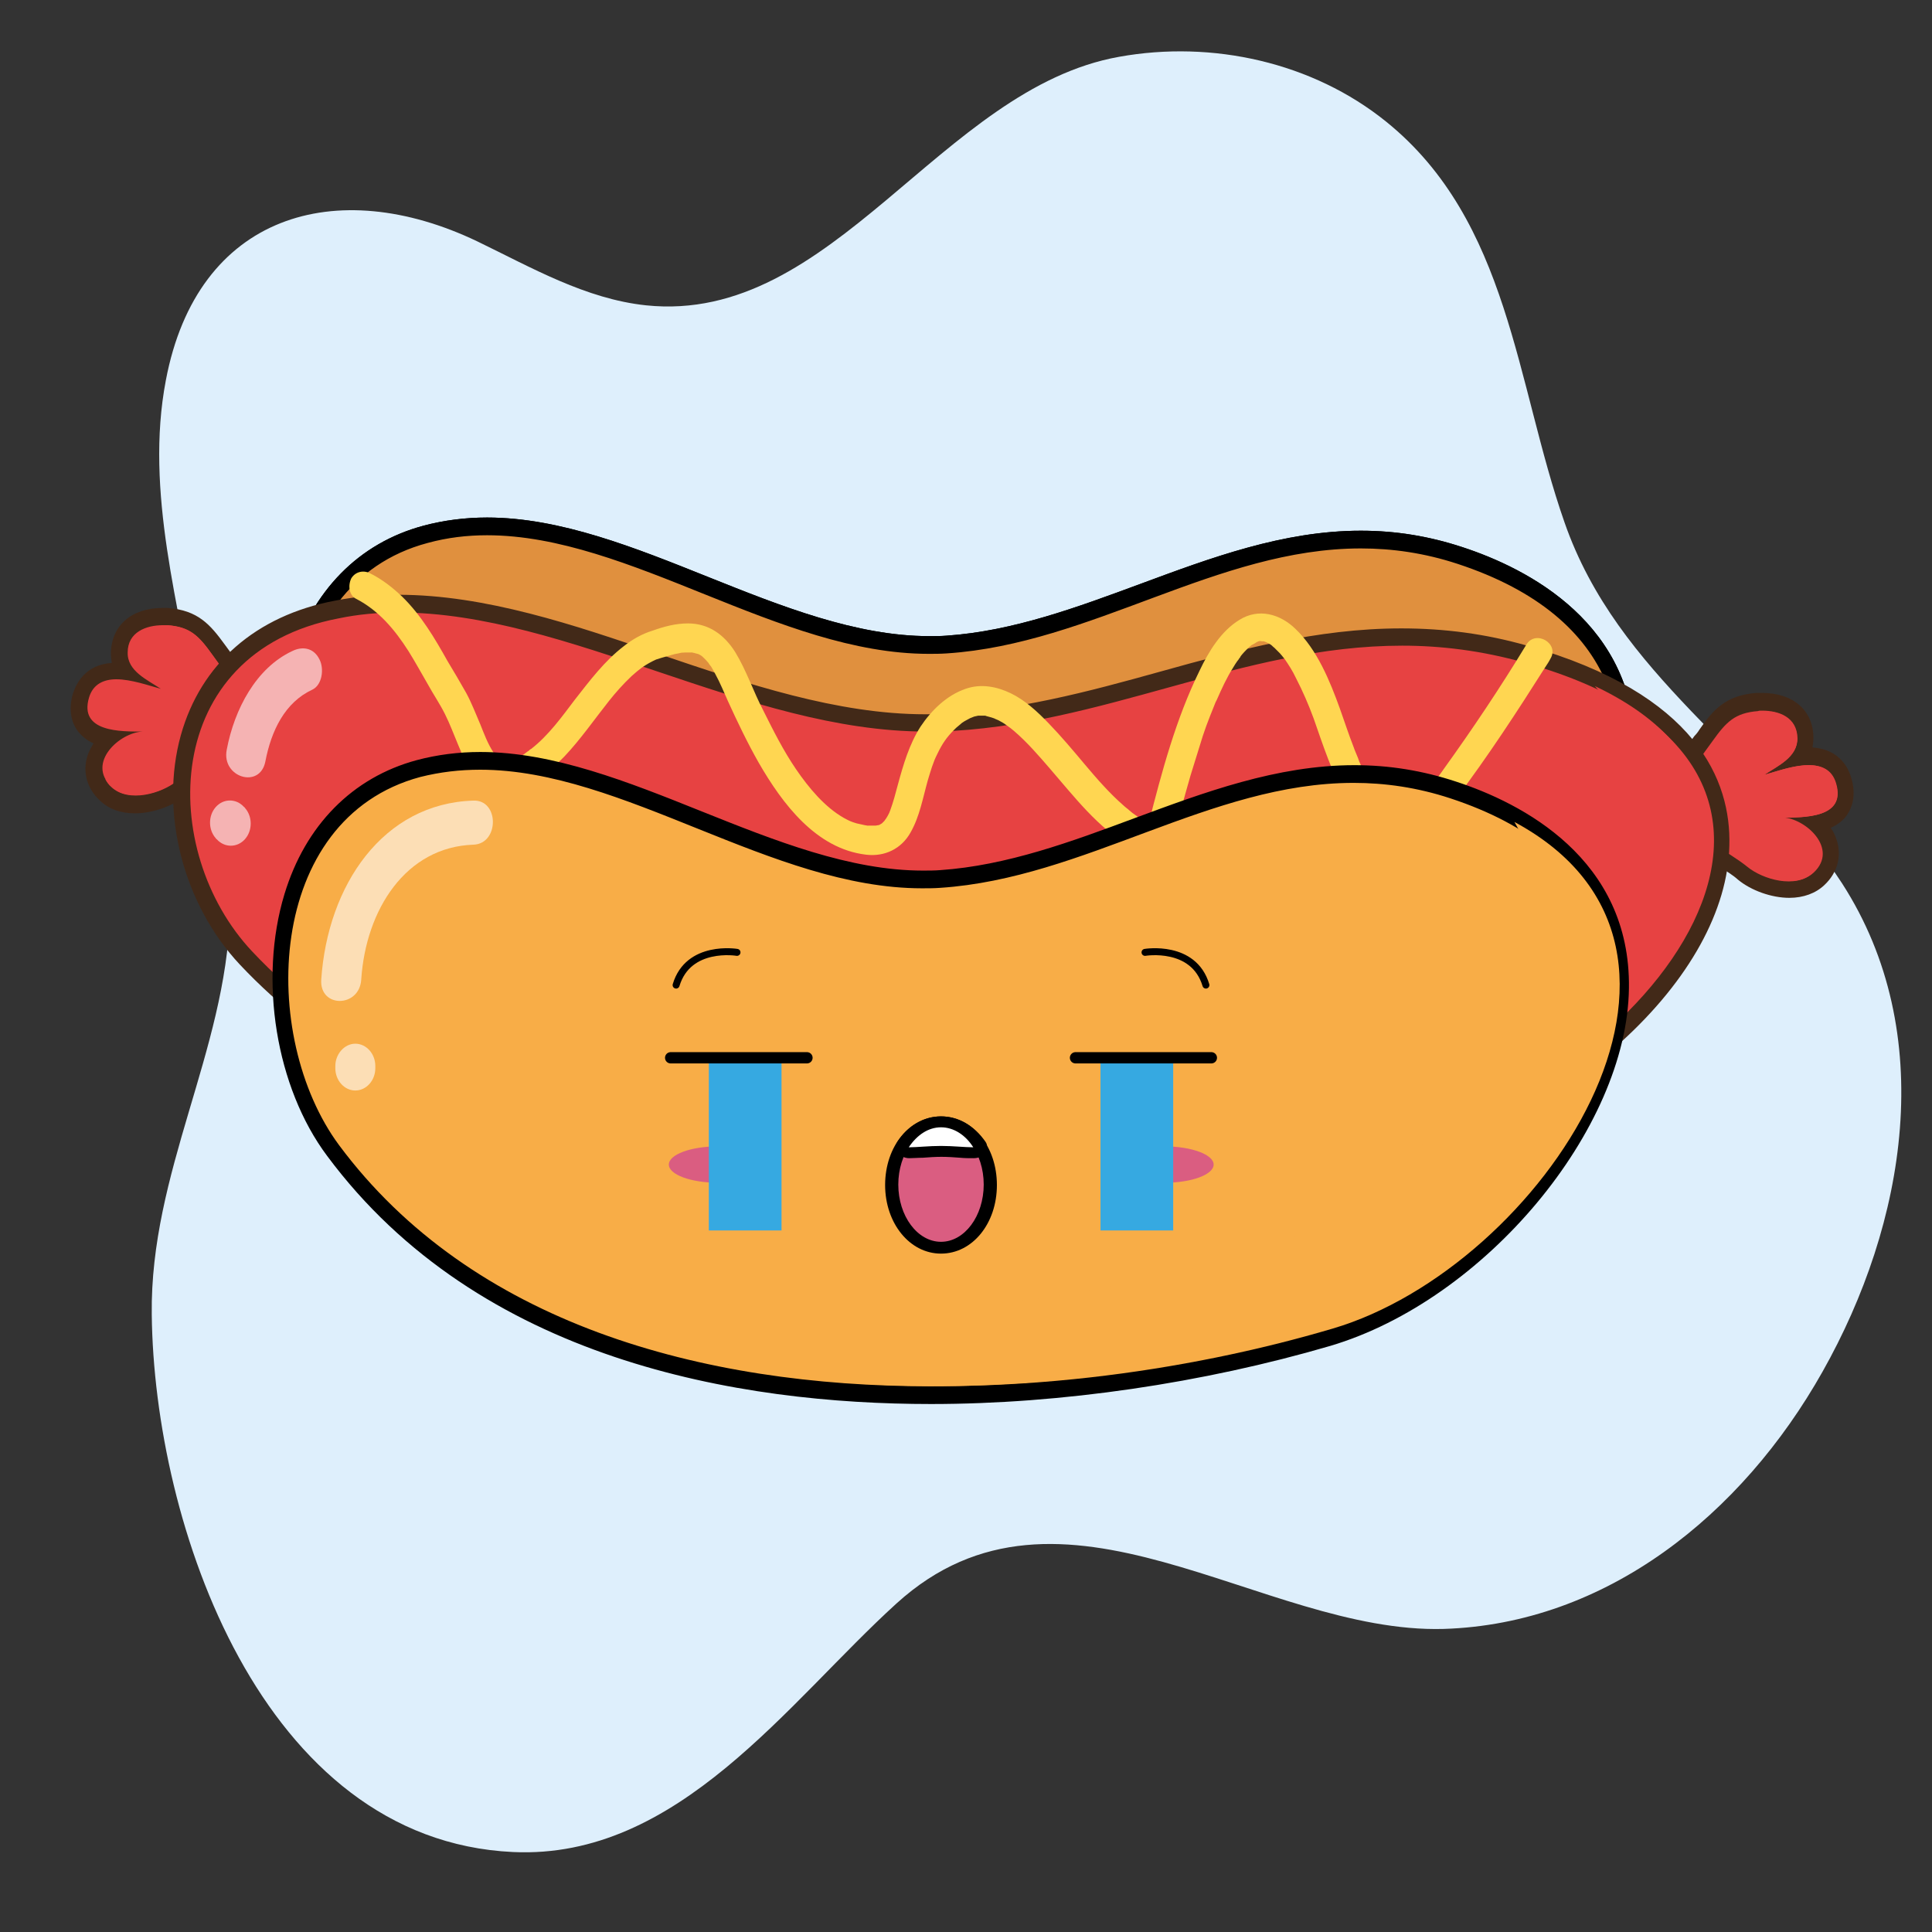 <?xml version="1.0" encoding="utf-8"?>
<!-- Generator: Adobe Illustrator 24.1.0, SVG Export Plug-In . SVG Version: 6.00 Build 0)  -->
<svg version="1.1" id="Capa_1" xmlns="http://www.w3.org/2000/svg" xmlns:xlink="http://www.w3.org/1999/xlink" x="0px" y="0px"
	 viewBox="0 0 425.2 425.2" style="enable-background:new 0 0 425.2 425.2;" xml:space="preserve">
<rect x="0" y="0" width="425.2" height="425.2" fill="#333333" stroke="none"/>
<style type="text/css">
	.rt0{fill:#DEEFFC;}
	.rt1{fill:#E74242;}
	.rt2{fill:#422918;}
	.rt3{fill:#E0903E;}
	.rt4{fill:#FFD651;}
	.rt5{fill:#F8AD47;}
	.rt6{opacity:0.6;}
	.rt7{fill:#FFFFFF;}
	.rt8{fill:#DA5D81;}
	.rt9{fill:none;stroke:#000000;stroke-width:2.196;stroke-linecap:round;stroke-linejoin:round;stroke-miterlimit:10;}
	.rt10{fill:none;stroke:#000000;stroke-width:1.535;stroke-linecap:round;stroke-linejoin:round;stroke-miterlimit:10;}
	.rt11{fill:#36A9E1;}
	.rt12{fill:none;stroke:#000000;stroke-width:2.484;stroke-linecap:round;stroke-linejoin:round;stroke-miterlimit:10;}
</style>
<path class="rt0" d="M401.1,301.9c18.4-32.6,25.6-74.5,4.3-107.5c-18.8-29-49.3-45.5-61.1-79.5c-10.7-30.6-12.1-66.2-39.2-88.1
	c-16.2-13.1-38.3-18-58.8-14.3c-39.3,7-62.8,59-104.1,54.7c-13.3-1.4-25.2-8.3-37.2-14.1c-31-14.8-61.6-6-68.5,30.6
	c-4.7,24.6,3.1,50,7,74.2c2.3,14.3,7.5,28.7,7.1,43.3C49.7,231.4,33,258,33.4,289.3c0.5,46.1,24.1,115.7,79.5,118.3
	c36.4,1.7,60.5-33,84.4-54.7c36.2-32.9,80.3,6.7,120.4,5.6C353.4,357.4,383.3,333.5,401.1,301.9z"/>
<g>
	<g>
		<g id="SausageLeft1">
			<path class="rt1" d="M29.9,177.1c-2.6,0-4.9-0.8-6.5-2.3c-2.4-2.2-3.1-5-2.2-7.9c0.5-1.6,1.6-3,2.8-4.2c-2.3-0.5-4.3-1.4-5.5-3.2
				c-1.2-1.7-1.3-3.8-0.6-6.4c0.7-2.4,2.7-5.3,7.7-5.3c0.6,0,1.2,0,1.9,0.1c-0.7-1.1-1.2-2.5-1.2-4.1c0-5,3.7-8,9.6-8
				c0.4,0,0.7,0,1.1,0c6,0.4,8.4,3.2,11.3,7.3c0.3,0.5,0.7,1,1.1,1.5c3.2,4.4,7.6,10.3,4.6,16.6c-2,4.3-6,6.9-9.6,9.3
				c-1.6,1-3.1,2-4.3,3C37.9,175.2,33.9,177.1,29.9,177.1L29.9,177.1z"/>
			<path class="rt2" d="M35.8,137.6c0.3,0,0.7,0,1,0c5.1,0.3,7,2.4,10,6.6c3.2,4.6,8.2,10.2,5.5,16c-2.6,5.5-9.1,8.1-13.4,11.6
				c-2,1.7-5.7,3.2-9.1,3.2c-2,0-3.9-0.5-5.3-1.9c-5.5-5.2,1.8-11.9,6.9-12.1c-4.7,0-14.1,0.2-11.8-7.5c0.9-3,3.3-4,6-4
				c3.3,0,7.2,1.4,9.8,2.1c-3-2-7.4-3.9-7.3-8C28.1,139.1,32.2,137.6,35.8,137.6 M35.8,133.8c-6.9,0-11.3,3.9-11.4,10
				c0,0.7,0.1,1.4,0.2,2.1c-5.7,0.4-7.7,4.3-8.5,6.6c-1.2,3.9-0.2,6.6,0.8,8.1c1,1.4,2.3,2.4,3.7,3c-0.5,0.8-1,1.7-1.3,2.6
				c-1.2,3.6-0.2,7.3,2.7,10c2,1.9,4.6,2.8,7.7,2.8c3.9,0,8.4-1.6,11.3-4c1.2-1,2.6-1.9,4.1-2.9c3.8-2.5,8.1-5.3,10.3-10.1
				c3.4-7.3-1.6-14.1-4.8-18.6c-0.4-0.5-0.7-1-1.1-1.5c-3.2-4.4-5.9-7.6-12.6-8.1C36.7,133.8,36.3,133.8,35.8,133.8L35.8,133.8z"/>
		</g>
		<g id="SausageLeft2">
			<g>
				<path class="rt1" d="M46.8,144.2c-3-4.2-4.9-6.2-10-6.6c-0.4,0-0.9,0-1.3,0c0.8,0.9,1.6,1.9,2.5,3.2c3.2,4.6,2.8,9.7,0.1,15.5
					c-2.6,5.5-3.7,8.6-8,12.2c-1.6,1.3-4.2,2.6-6.9,3c0.3,0.6,0.7,1.2,1.3,1.7c3.8,3.6,11.1,1.4,14.4-1.3
					c4.3-3.6,10.9-6.1,13.4-11.6C55.1,154.5,50.1,148.8,46.8,144.2z"/>
			</g>
		</g>
		<g id="SausageRight1">
			<path class="rt1" d="M393.8,195.8c-4,0-8-1.8-10.2-3.6c-1.3-1-2.7-2-4.3-3c-3.6-2.3-7.6-5-9.6-9.3c-2.9-6.3,1.5-12.2,4.6-16.6
				c0.4-0.5,0.7-1,1.1-1.5c3-4.2,5.3-6.9,11.3-7.3c0.4,0,0.7,0,1.1,0c5.9,0,9.5,3.1,9.6,8.1c0,1.6-0.5,2.9-1.2,4.1
				c0.6-0.1,1.2-0.1,1.9-0.1c5,0,7,2.9,7.7,5.3c0.8,2.5,0.6,4.7-0.6,6.4c-1.2,1.8-3.3,2.7-5.5,3.2c1.3,1.2,2.3,2.6,2.8,4.2
				c1,2.9,0.2,5.7-2.2,7.9C398.6,195,396.4,195.8,393.8,195.8z"/>
			<path class="rt2" d="M387.8,156.4c3.7,0,7.7,1.4,7.8,6.1c0,4.1-4.3,6-7.3,8c2.6-0.7,6.5-2.1,9.8-2.1c2.7,0,5.1,0.9,6,4
				c2.3,7.7-7.1,7.5-11.8,7.5c5.1,0.2,12.4,6.9,6.9,12.1c-1.4,1.3-3.3,1.9-5.3,1.9c-3.4,0-7-1.5-9.1-3.2
				c-4.3-3.6-10.9-6.1-13.4-11.6c-2.7-5.8,2.3-11.5,5.5-16c3-4.2,4.9-6.2,10-6.6C387.1,156.4,387.5,156.4,387.8,156.4 M387.8,152.5
				L387.8,152.5c-0.4,0-0.8,0-1.2,0c-6.7,0.5-9.5,3.6-12.6,8.1c-0.3,0.5-0.7,1-1.1,1.4c-3.3,4.5-8.3,11.3-4.8,18.6
				c2.2,4.8,6.5,7.6,10.3,10.1c1.5,1,3,1.9,4.1,2.9c2.9,2.4,7.4,4,11.3,4c3.1,0,5.8-1,7.7-2.8c2.9-2.7,3.9-6.4,2.7-10
				c-0.3-0.9-0.7-1.8-1.3-2.6c1.5-0.7,2.8-1.6,3.7-3c1-1.5,2-4.2,0.8-8.1c-0.7-2.4-2.8-6.2-8.5-6.6c0.1-0.6,0.2-1.3,0.2-2.1
				C399.1,156.4,394.7,152.5,387.8,152.5L387.8,152.5z"/>
		</g>
		<g id="SausageRight2">
			<path class="rt1" d="M404,172.4c-2.1-6.8-11.1-3.2-15.8-1.8c3-2,7.4-3.9,7.3-8c0-3.9-2.8-5.5-5.8-6c1.1,0.6,1.9,1.6,2.4,3.2
				c2.3,7.7-7.1,7.5-11.8,7.5c5.1,0.2,12.4,6.9,6.9,12.1c-3.8,3.6-11.1,1.4-14.4-1.3c-0.7-0.6-1.5-1.2-2.3-1.7
				c0.1,0.9,0.3,1.8,0.7,2.8c2.6,5.5,9.1,8.1,13.4,11.6c3.3,2.7,10.6,4.9,14.4,1.3c5.5-5.2-1.8-11.9-6.9-12.1
				C396.9,179.9,406.4,180.1,404,172.4z"/>
		</g>
		<g>
			<g>
				<path class="rt3" d="M206.4,255.4c-75.6,0-113.3-29.3-131.5-53.9C64,187,60.3,164,65.8,145.8c4.4-14.6,14.3-24.7,27.9-28.3
					c4.3-1.1,8.9-1.7,13.6-1.7c15.9,0,32.2,6.6,48.1,12.9c16.1,6.5,32.8,13.2,49.2,13.2c1.3,0,2.6,0,3.9-0.1
					c15-1,29.3-6.3,43.2-11.5c15.3-5.7,31.2-11.6,48-11.6c7.5,0,14.7,1.1,21.8,3.5c30.8,10.1,37.1,29.3,36.9,43.6
					c-0.4,30.4-31.1,67-64.4,76.8C265.9,250.9,234.9,255.4,206.4,255.4z"/>
				<path d="M107.2,117.8c31.5,0,64.2,26.1,97.2,26.1c1.3,0,2.6,0,4-0.1c31.9-2.1,59.5-23.1,91.1-23.1c6.9,0,14,1,21.3,3.4
					c71.4,23.5,21.4,102.3-27.5,116.7c-25.6,7.6-56.2,12.7-87,12.7c-50.3,0-100.9-13.8-130.1-53.1c-17.6-23.8-16.3-71.8,17.9-80.9
					C98.5,118.3,102.8,117.8,107.2,117.8 M107.2,113.9c-4.8,0-9.5,0.6-14,1.8C79,119.5,68.7,130,64.1,145.2
					c-5.7,18.8-1.9,42.5,9.3,57.6c33.5,45.1,90.7,54.6,132.9,54.6c28.7,0,59.9-4.6,87.9-12.8c34-10.1,65.4-47.6,65.7-78.7
					c0.4-28.6-23.7-40.8-38.1-45.5c-7.3-2.4-14.6-3.6-22.3-3.6c-17.1,0-33.1,6-48.5,11.7c-13.8,5.1-28,10.4-42.7,11.4
					c-1.2,0.1-2.5,0.1-3.8,0.1c-16.1,0-32.6-6.6-48.6-13S123.4,113.9,107.2,113.9L107.2,113.9z"/>
			</g>
		</g>
		<g>
			<g>
				<path class="rt3" d="M206.4,255.4c-75.6,0-113.3-29.3-131.5-53.9C64,187,60.3,164,65.8,145.8c4.4-14.6,14.3-24.7,27.9-28.3
					c4.3-1.1,8.9-1.7,13.6-1.7c15.9,0,32.2,6.6,48.1,12.9c16.1,6.5,32.8,13.2,49.2,13.2c1.3,0,2.6,0,3.9-0.1
					c15-1,29.3-6.3,43.2-11.5c15.3-5.7,31.2-11.6,48-11.6c7.5,0,14.7,1.1,21.8,3.5c30.8,10.1,37.1,29.3,36.9,43.6
					c-0.4,30.4-31.1,67-64.4,76.8C265.9,250.9,234.9,255.4,206.4,255.4z"/>
				<path d="M107.2,117.8c31.5,0,64.2,26.1,97.2,26.1c1.3,0,2.6,0,4-0.1c31.9-2.1,59.5-23.1,91.1-23.1c6.9,0,14,1,21.3,3.4
					c71.4,23.5,21.4,102.3-27.5,116.7c-25.6,7.6-56.2,12.7-87,12.7c-50.3,0-100.9-13.8-130.1-53.1c-17.6-23.8-16.3-71.8,17.9-80.9
					C98.5,118.3,102.8,117.8,107.2,117.8 M107.2,113.9c-4.8,0-9.5,0.6-14,1.8C79,119.5,68.7,130,64.1,145.2
					c-5.7,18.8-1.9,42.5,9.3,57.6c33.5,45.1,90.7,54.6,132.9,54.6c28.7,0,59.9-4.6,87.9-12.8c34-10.1,65.4-47.6,65.7-78.7
					c0.4-28.6-23.7-40.8-38.1-45.5c-7.3-2.4-14.6-3.6-22.3-3.6c-17.1,0-33.1,6-48.5,11.7c-13.8,5.1-28,10.4-42.7,11.4
					c-1.2,0.1-2.5,0.1-3.8,0.1c-16.1,0-32.6-6.6-48.6-13S123.4,113.9,107.2,113.9L107.2,113.9z"/>
			</g>
		</g>
		<g id="sausageBase">
			<g>
				<path class="rt1" d="M214.9,263.1c-72,0-129.1-18.6-160.8-52.3c-12-12.8-17-32.3-12.5-48.5c4.2-15,15.7-25,32.4-28.2
					c4.3-0.8,8.9-1.3,13.7-1.3c18.7,0,38.2,6.6,57.1,12.9c19.3,6.5,39.3,13.3,58.9,13.3c0.9,0,1.7,0,2.6,0
					c17.3-0.5,33.7-5.1,49.6-9.4c16.8-4.6,34.2-9.4,52.5-9.4c9.4,0,18.3,1.2,27.3,3.7c36.3,10.2,43.5,28.4,43.2,42
					c-0.7,27.4-35.3,59.7-72.6,67.7C277.1,259.8,245.5,263.1,214.9,263.1z"/>
				<path class="rt2" d="M87.7,134.8c37.4,0,76.8,26.2,116.1,26.2c0.9,0,1.8,0,2.7,0c36-1.1,66.7-18.9,102.1-18.9
					c8.6,0,17.5,1.1,26.8,3.7c82.6,23.2,26.7,93.8-29.3,105.8c-26.9,5.8-58.7,9.5-91.1,9.5c-60.7,0-123.4-13.3-159.5-51.7
					c-20.8-22.1-20.3-65.8,19-73.3C78.8,135.2,83.2,134.8,87.7,134.8 M87.7,130.9L87.7,130.9c-4.8,0-9.5,0.4-14,1.3
					c-17.4,3.3-29.5,13.9-33.9,29.6c-4.7,16.9,0.5,37.2,13,50.5c17.4,18.5,41.6,32.3,72.1,41.3c26.3,7.7,56.5,11.6,89.9,11.6
					c30.7,0,62.4-3.3,91.8-9.6c17.6-3.8,35.9-13.3,50.1-26.2c15.1-13.7,23.6-29.1,23.9-43.3c0.4-14.2-7.1-33.4-44.5-44
					c-9.1-2.6-18.2-3.8-27.7-3.8c-18.6,0-36.1,4.8-53,9.5c-15.8,4.4-32.1,8.8-49.2,9.4c-0.9,0-1.7,0-2.6,0
					c-19.3,0-39.2-6.7-58.4-13.2C126.4,137.5,106.7,130.9,87.7,130.9L87.7,130.9z"/>
			</g>
		</g>
		<g id="sausageBase2">
			<path class="rt1" d="M351,151c26.7,29.3-18.1,75.2-62.9,84.5c-66.6,13.8-163.1,15.8-223.9-20.5c58.3,48.4,167.5,47.4,240.6,32.2
				C356.2,236.5,407.5,177.7,351,151z"/>
		</g>
		<g>
			<g>
				<path class="rt4" d="M78.4,131.8c5,2.6,8.5,6.8,11.5,11.5c1.5,2.4,2.8,4.8,4.2,7.2c1.2,2.2,2.7,4.4,3.8,6.6c1.2,2.4,1.9,4.4,3,7
					c0.9,2.2,1.9,4.4,3.4,6.2c0.7,0.9,1.7,1.6,2.5,2.3s1.6,1.5,2.4,2.3c1.7,1.5,3.9,2.1,5.7,0.4c0.3-0.3,0.6-0.7,0.9-1.1
					c0.1-0.1,0.1-0.2,0.2-0.2c0.4-0.5-0.5,0.6,0,0c0.8-0.9,1.5-1.7,2.4-2.5c1.9-1.7,4-3.1,5.8-5c3.6-3.8,6.7-8.3,9.8-12.2
					c1.5-1.9,3.2-3.8,5-5.5c1-0.9,1.5-1.3,2.3-1.9c1-0.7,2.1-1.3,3.2-1.8c-0.6,0.2,0.4-0.1,0.4-0.1c0.2-0.1,0.4-0.1,0.6-0.2
					c0.7-0.2,1.4-0.4,2.1-0.6c0.6-0.2,1.1-0.3,1.7-0.4c0.3-0.1,0.6-0.1,0.9-0.2c-0.6,0.1,0.5,0,0.6,0c0.4,0,0.9,0,1.3,0
					c0.8,0-0.6-0.2,0.2,0c0.1,0,0.3,0.1,0.5,0.1c0.2,0.1,0.4,0.1,0.7,0.2c0.7,0.2-0.5-0.3,0.1,0c0.4,0.2,0.8,0.4,1.1,0.7
					c-0.7-0.4-0.1-0.1,0.1,0.1c0.2,0.2,0.3,0.3,0.5,0.5c0.3,0.3,0.5,0.6,0.8,0.9c-0.5-0.6,0.2,0.4,0.4,0.6c0.3,0.5,0.6,1,0.9,1.6
					c1.1,2,1.9,4,2.8,6c2.1,4.6,4.3,9.2,6.8,13.6c5.2,9,12.6,18.9,23.6,20.2c4.1,0.5,7.8-1.3,9.8-4.9c2-3.5,2.7-7.6,3.8-11.5
					c0.3-1,0.6-2,0.9-2.9c0.5-1.4,0.6-1.7,1.2-2.9c1.1-2.3,2.1-3.7,3.7-5.3c0.3-0.3,0.6-0.6,1-0.9c0.2-0.2,0.4-0.3,0.6-0.5
					c-0.6,0.5,0,0,0.1-0.1c0.7-0.5,1.4-0.8,2.1-1.2c-0.8,0.4,0.3-0.1,0.6-0.2c0.3-0.1,0.6-0.1,0.9-0.2c0.6-0.2-0.7,0-0.1,0
					c0.2,0,0.4,0,0.5,0c0.4,0,0.7,0,1.1,0c0.7,0-0.7-0.2-0.1,0c0.1,0,0.2,0,0.4,0.1c0.4,0.1,0.7,0.2,1.1,0.3
					c0.3,0.1,0.6,0.2,0.9,0.3c-0.9-0.3,0.4,0.2,0.6,0.3c0.6,0.3,1.3,0.7,1.8,1.1c0.2,0.1,1.3,1,0.6,0.4c0.4,0.3,0.7,0.6,1.1,0.9
					c2.9,2.5,5.4,5.4,7.9,8.3c5.3,6.1,10.5,13,17.7,17.1c1.6,0.9,3.4,1.7,5.2,2.2c1.6,0.4,3.4-0.5,3.8-2.2
					c1.3-5.2,2.7-10.4,4.2-15.6c0.9-2.9,1.8-5.8,2.7-8.7c0.5-1.5,1-2.9,1.6-4.4c0.3-0.7,0.5-1.3,0.8-2c0.1-0.3,0.3-0.7,0.4-1
					c0-0.1,0.2-0.5,0,0c0.1-0.2,0.2-0.4,0.3-0.6c1.1-2.5,2.2-4.9,3.6-7.1c0.3-0.5,0.6-1,0.9-1.4c0.2-0.2,0.3-0.4,0.5-0.7
					c0.1-0.1,0.2-0.2,0.2-0.3c0.3-0.5-0.3,0.4-0.1,0.1c0.6-0.8,1.3-1.5,2-2.2c0.2-0.1,0.4-0.3,0.5-0.4c-0.6,0.6-0.2,0.2,0,0
					c0.4-0.2,0.8-0.4,1.2-0.7c0.4-0.2-0.8,0.2-0.1,0c0.2,0,0.4-0.1,0.5-0.2c0.8-0.2-0.1,0.2-0.1,0h0.6c0.2,0,0.4,0.1,0.6,0
					c-0.1,0-0.8-0.2-0.1,0c0.2,0.1,0.4,0.1,0.6,0.2c0.8,0.2-0.3-0.2,0,0c0.4,0.2,0.8,0.4,1.1,0.6c0.3,0.2,0.6,0.5,0.1,0.1
					c0.2,0.2,0.5,0.4,0.7,0.6c0.4,0.4,0.8,0.8,1.2,1.2c0.2,0.2,0.4,0.5,0.6,0.7c-0.4-0.5,0.2,0.3,0.4,0.5c0.9,1.3,1.8,2.7,2.5,4.2
					c1.5,2.9,2.8,5.9,3.9,8.9c2.1,6,4.1,12.2,7.3,17.8c3.1,5.3,7.9,10.1,14.6,8.7c2-0.4,3.4-1.7,4.8-3.1c1.7-1.8,3.2-3.8,4.7-5.8
					c7-9.3,13.4-19.1,19.6-28.9c0.4-0.6,0.8-1.2,1.1-1.8c2.1-3.4-3.3-6.5-5.3-3.1c-5.7,9.4-11.8,18.5-18.2,27.4
					c-0.8,1.2-1.7,2.3-2.6,3.5c-0.1,0.1-0.2,0.3-0.3,0.4c-0.3,0.4,0.3-0.4,0-0.1c-0.2,0.2-0.4,0.5-0.6,0.7c-0.4,0.5-0.8,1-1.2,1.4
					c-0.7,0.8-1.3,1.6-2,2.3c-0.3,0.3-0.5,0.5-0.8,0.8c-0.1,0.1-0.3,0.2-0.4,0.3c-0.3,0.3,0.7-0.5,0.2-0.1c-0.1,0.1-0.3,0.1-0.3,0.2
					c-0.2,0.2-0.2-0.8,0.4-0.2l-0.5,0.1c-0.2,0-1.1,0.1-0.3,0.1c-0.3,0-0.6,0-1,0c-0.1,0-0.3,0-0.4,0c-0.4,0,0.6,0.1,0.2,0
					c-0.3-0.1-0.5-0.1-0.8-0.2c-0.1,0-0.3-0.1-0.4-0.1c-0.4-0.1,0.5,0.3,0.2,0.1c-0.3-0.1-0.6-0.3-0.8-0.4c-0.3-0.1-0.5-0.3-0.7-0.5
					c0.6,0.4-0.1-0.1-0.3-0.2c-0.5-0.5-1-1-1.5-1.5c-0.1-0.1-0.7-0.9-0.3-0.4c-0.2-0.3-0.4-0.6-0.6-0.8c-0.4-0.6-0.8-1.3-1.2-1.9
					c-0.8-1.4-1.5-2.8-2.1-4.2c-0.2-0.4-0.3-0.7-0.5-1.1c-0.2-0.6-0.1-0.2,0-0.1c-0.1-0.2-0.2-0.4-0.2-0.5c-0.3-0.8-0.7-1.6-1-2.5
					c-1.1-2.8-2-5.6-3-8.4c-2.2-6.1-5-13-9.8-17.6c-3.4-3.3-8.1-4.6-12.3-2c-4.1,2.5-6.8,7-8.8,11.2c-5.2,10.6-8.3,22.2-11.2,33.6
					c-0.3,1.1-0.6,2.2-0.9,3.3c1.3-0.7,2.5-1.4,3.8-2.2c-0.4-0.1-0.9-0.2-1.3-0.4c-0.2-0.1-1.3-0.5-0.5-0.2
					c-0.9-0.4-1.7-0.8-2.5-1.3s-1.5-1-2.2-1.5s0.3,0.3-0.1-0.1c-0.2-0.1-0.3-0.3-0.5-0.4c-0.4-0.4-0.9-0.7-1.3-1.1
					c-3.1-2.7-5.8-5.8-8.5-9c-2.6-3.1-5.2-6.2-8-9.1c-2.4-2.5-5.2-5.1-8.3-6.6s-6.6-2.2-10-1c-4.1,1.4-7.5,4.7-9.9,8.3
					c-2.5,3.9-3.8,8.4-5,12.8c-0.5,1.9-1,3.8-1.7,5.7c0,0-0.3,0.7-0.1,0.3c0.2-0.5-0.1,0.2-0.1,0.2c-0.2,0.4-0.4,0.8-0.6,1.1
					c-0.1,0.2-0.8,1-0.2,0.4c-0.3,0.3-0.5,0.5-0.8,0.8c-0.4,0.5,0.6-0.3,0,0c-0.2,0.1-0.3,0.2-0.5,0.3c-0.7,0.4,0.5-0.1-0.3,0.1
					c-0.2,0-0.4,0.1-0.6,0.1c-0.6,0.2,0.7,0,0,0c-0.5,0-1,0-1.5,0c-0.8,0,0.6,0.2-0.3,0c-0.2,0-0.4-0.1-0.6-0.1
					c-0.6-0.1-1.2-0.3-1.8-0.4c-1.3-0.4-1.5-0.5-2.8-1.2c-4.2-2.4-7.7-6.6-10.5-10.7c-2.8-4.1-5-8.5-7.2-12.9
					c-2.2-4.2-3.7-8.8-6.2-12.9c-2.4-3.8-5.8-6.3-10.4-6.3c-2.7,0-5.3,0.7-7.8,1.6c-2.3,0.7-4.4,1.9-6.3,3.4
					c-4.3,3.3-7.5,7.6-10.8,11.8c-2.8,3.7-5.8,7.9-9.7,10.9c0.4-0.3-0.4,0.2-0.4,0.3c-0.5,0.3-0.9,0.7-1.4,1c-0.5,0.4-1,0.8-1.5,1.3
					c-0.8,0.7-1.5,1.5-2.1,2.3c0,0-1.4,1.7-0.5,0.6c-0.1,0.1-0.1,0.2-0.2,0.3c-0.2,0.1,0.9-0.5,1-0.6c0.6-0.2,1.1,0,1.6,0.1
					c0.4,0.1,0.3,0.1,0.1,0c1,0.6-0.1-0.1-0.3-0.4c-0.8-0.8-1.7-1.6-2.5-2.3c-0.5-0.4-1-0.9-1.5-1.3c-0.1-0.1-0.2-0.2-0.3-0.3
					c0.6,0.6-0.1-0.1-0.2-0.3c-1.3-2-2.1-4.2-2.9-6.2c-1-2.3-1.9-4.7-3.1-6.9c-1.3-2.3-2.7-4.7-4.1-7c-2.8-5-5.8-10.1-10-14.2
					c-2.1-2-4.4-3.8-7-5.1c-1.5-0.8-3.3-0.4-4.2,1.1C76.5,129,76.9,131.1,78.4,131.8L78.4,131.8z"/>
			</g>
		</g>
		<g id="breadFront">
			<g>
				<path class="rt5" d="M204.8,307c-75.6,0-113.3-29.3-131.5-53.9c-10.9-14.6-14.6-37.5-9-55.7c4.4-14.6,14.3-24.7,27.9-28.3
					c4.3-1.1,8.9-1.7,13.6-1.7c15.9,0,32.2,6.6,48.1,12.9c16.1,6.5,32.8,13.2,49.2,13.2c1.3,0,2.6,0,3.9-0.1
					c15-1,29.3-6.3,43.2-11.5c15.3-5.7,31.2-11.6,48-11.6c7.5,0,14.7,1.1,21.8,3.5c30.8,10.1,37.1,29.3,36.9,43.6
					c-0.4,30.4-31.1,67-64.4,76.8C264.3,302.5,233.3,307,204.8,307z"/>
				<path d="M105.7,169.4c31.5,0,64.2,26.1,97.2,26.1c1.3,0,2.7,0,4-0.1c31.9-2.1,59.5-23.1,91-23.1c6.9,0,14,1,21.3,3.4
					c71.4,23.5,21.4,102.3-27.5,116.7c-25.6,7.6-56.2,12.7-87,12.7c-50.3,0-100.9-13.8-130.1-53.1c-17.6-23.8-16.3-71.8,17.9-81
					C96.9,169.9,101.2,169.4,105.7,169.4 M105.7,165.5L105.7,165.5c-4.8,0-9.5,0.6-14,1.8c-14.1,3.8-24.5,14.3-29.1,29.5
					c-5.7,18.8-1.9,42.5,9.4,57.6c33.5,45.1,90.7,54.6,132.9,54.6c28.7,0,59.9-4.6,87.9-12.8c34-10.1,65.3-47.6,65.7-78.7
					c0.4-28.6-23.7-40.8-38.1-45.5c-7.3-2.4-14.6-3.6-22.3-3.6c-17.1,0-33.1,6-48.5,11.7c-13.7,5.1-28,10.4-42.7,11.4
					c-1.2,0.1-2.5,0.1-3.8,0.1c-16.1,0-32.6-6.6-48.6-13C138.3,172.1,121.8,165.5,105.7,165.5L105.7,165.5z"/>
			</g>
		</g>
		<g>
			<path class="rt5" d="M333.3,180.9c19.3,32.8-19.7,83.6-58,94.9C217.5,292.9,134.4,297.5,82,259c49.3,56,146.4,52.6,211.3,33.4
				C339.1,278.9,385.7,209.1,333.3,180.9z"/>
		</g>
		<g class="rt6">
			<g>
				<path class="rt7" d="M104.2,176.2c-19.9,0.6-32.1,18.6-33.5,39.4c-0.4,6.3,8.4,6.2,8.8,0c1-15.4,9.8-29.2,24.7-29.7
					C109.9,185.7,109.9,176,104.2,176.2L104.2,176.2z"/>
			</g>
			<g>
				<path class="rt7" d="M73.8,234.6c0,0.2,0,0.3,0,0.5c0,2.7,2,4.9,4.4,4.9s4.4-2.2,4.4-4.9c0-0.2,0-0.3,0-0.5c0-2.7-2-4.9-4.4-4.9
					C75.8,229.7,73.8,232,73.8,234.6L73.8,234.6z"/>
			</g>
		</g>
		<g>
			<g class="rt6">
				<path class="rt7" d="M64.3,143.3C56.4,147,51.6,156,49.9,165c-1.2,6.1,7.3,8.7,8.5,2.6c1.3-6.8,4.3-13,10.3-15.8
					c2.2-1,2.7-4.6,1.6-6.7C69,142.5,66.5,142.2,64.3,143.3L64.3,143.3z"/>
			</g>
			<g class="rt6">
				<path class="rt7" d="M47.5,184.5c0.1,0.1,0.1,0.2,0.2,0.2c1.7,1.9,4.5,1.9,6.2,0s1.7-5,0-6.9c-0.1-0.1-0.1-0.2-0.2-0.2
					c-1.7-1.9-4.5-1.9-6.2,0S45.8,182.6,47.5,184.5L47.5,184.5z"/>
			</g>
		</g>
	</g>
</g>
<g>
	<g>
		<path class="rt8" d="M168.8,256.3c0,2.2-4.8,4-10.8,4s-10.8-1.8-10.8-4c0-2.2,4.8-4,10.8-4C163.9,252.3,168.8,254.1,168.8,256.3z"
			/>
		<path class="rt8" d="M267.1,256.3c0,2.2-4.8,4-10.8,4s-10.8-1.8-10.8-4c0-2.2,4.8-4,10.8-4C262.2,252.3,267.1,254.1,267.1,256.3z"
			/>
	</g>
	<path class="rt9" d="M207.1,237.3"/>
	<g>
		<path class="rt10" d="M162.2,209.6c0,0-10.7-1.8-13.4,7.2"/>
		<path class="rt10" d="M252,209.6c0,0,10.7-1.8,13.4,7.2"/>
	</g>
	<g>
		<g>
			<path class="rt8" d="M207.1,274.6c-6.1,0-10.8-6.1-10.8-13.9s4.7-13.9,10.8-13.9s10.8,6.1,10.8,13.9S213.2,274.6,207.1,274.6z"/>
			<path d="M207.1,248.1c5.2,0,9.4,5.7,9.4,12.6c0,6.9-4.2,12.6-9.4,12.6s-9.4-5.7-9.4-12.6S201.9,248.1,207.1,248.1 M207.1,245.7
				c-6.9,0-12.3,6.6-12.3,15.1c0,8.4,5.4,15.1,12.3,15.1c6.9,0,12.3-6.6,12.3-15.1C219.4,252.3,214,245.7,207.1,245.7L207.1,245.7z"
				/>
		</g>
		<g>
			<g>
				<path class="rt7" d="M214.2,253.7c-0.9,0-1.8-0.1-2.9-0.1c-1.3-0.1-2.7-0.2-4.2-0.2s-2.9,0.1-4.2,0.2c-1,0.1-2,0.1-2.9,0.1l0,0
					c-0.5,0-1-0.2-1.2-0.6c-0.3-0.4-0.3-0.8,0-1.2c2-3.2,5.1-5,8.3-5c3.3,0,6.3,1.8,8.4,5c0.2,0.4,0.2,0.8,0,1.2
					C215.2,253.5,214.7,253.7,214.2,253.7L214.2,253.7z"/>
				<path d="M207.1,248.1c2.8,0,5.4,1.7,7.1,4.4c-1.9,0-4.4-0.3-7.1-0.3c-2.7,0-5.2,0.3-7.1,0.3
					C201.8,249.8,204.3,248.1,207.1,248.1 M207.1,245.7c-3.8,0-7.3,2.1-9.6,5.6c-0.5,0.8-0.5,1.7,0.1,2.4c0.5,0.7,1.5,1.2,2.5,1.2
					l0,0c0.9,0,1.9-0.1,3-0.1c1.3-0.1,2.7-0.2,4.1-0.2c1.4,0,2.8,0.1,4.1,0.2c1,0.1,2,0.1,3,0.1l0,0c1,0,2-0.4,2.5-1.2
					c0.5-0.7,0.6-1.7,0.1-2.4C214.4,247.7,210.9,245.7,207.1,245.7L207.1,245.7z"/>
			</g>
		</g>
	</g>
	<g>
		<rect x="156" y="232.8" class="rt11" width="16" height="38"/>
		<line class="rt12" x1="147.6" y1="232.8" x2="177.6" y2="232.8"/>
		<rect x="242.2" y="232.8" class="rt11" width="16" height="38"/>
		<line class="rt12" x1="266.6" y1="232.8" x2="236.7" y2="232.8"/>
	</g>
</g>
</svg>
